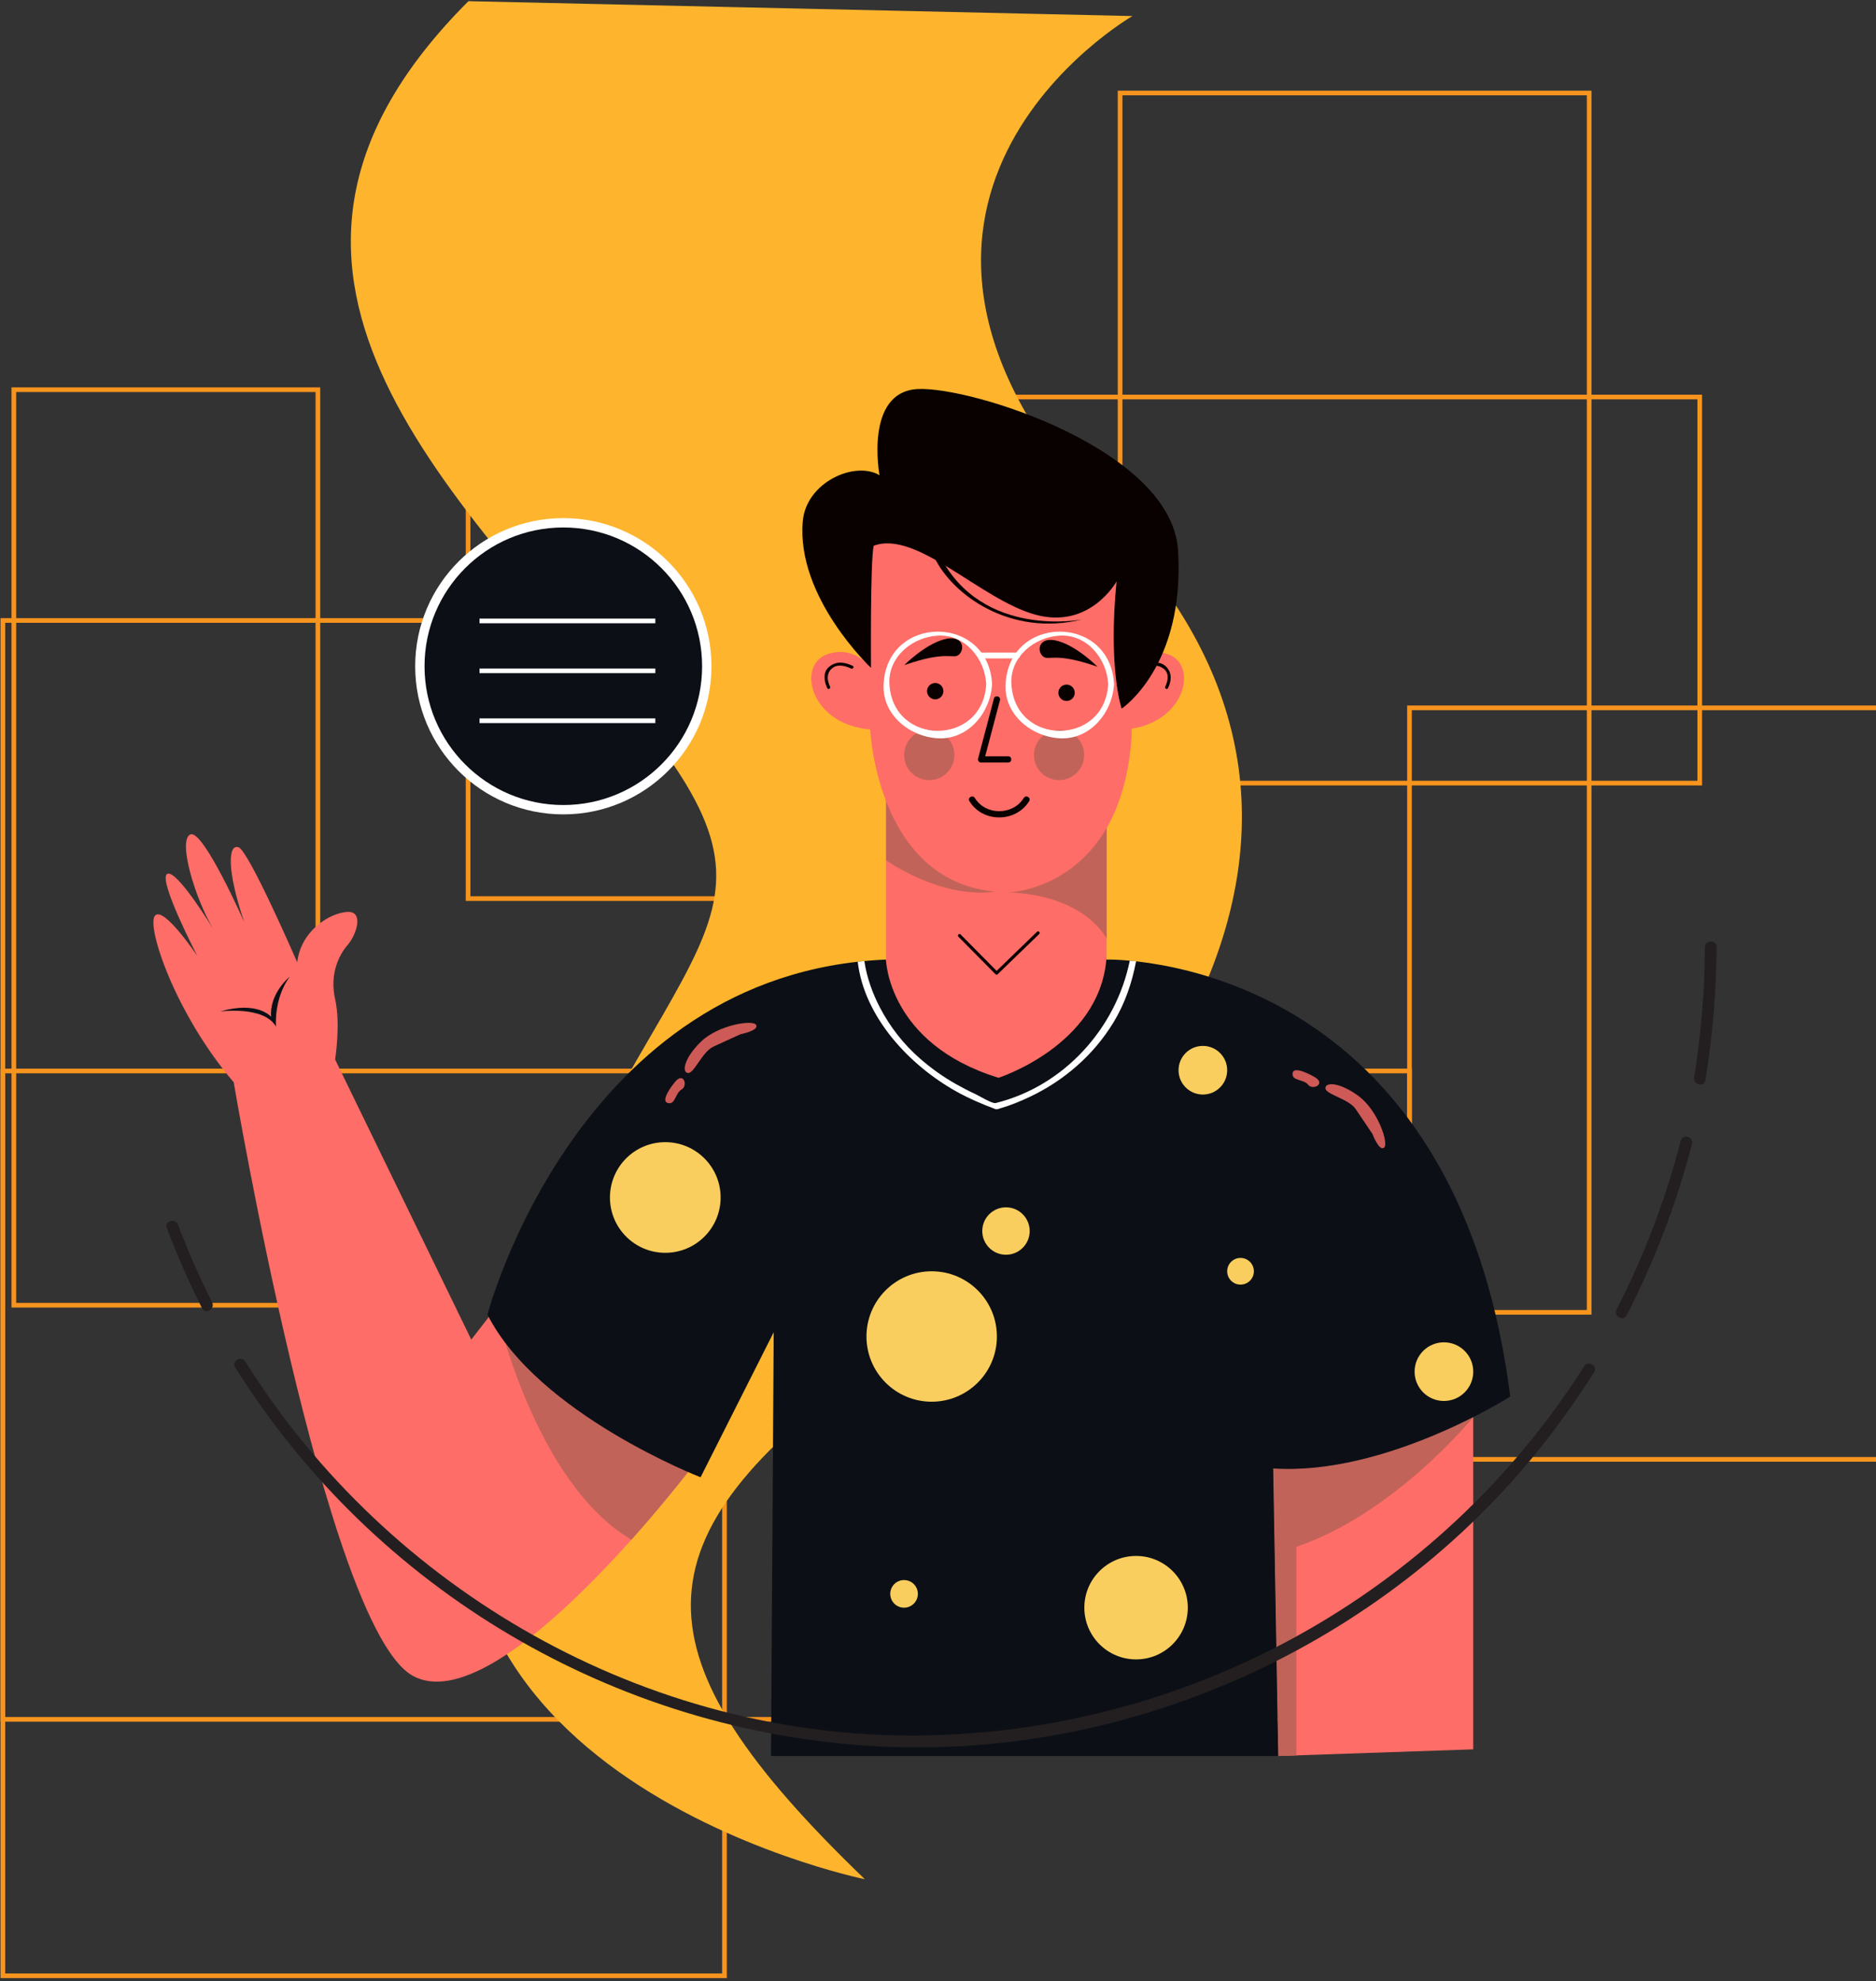 <svg width="535" height="565" viewBox="0 0 535 565" fill="none" xmlns="http://www.w3.org/2000/svg">
<rect x="0" y="0" width="535" height="565" fill="#333333" stroke="none"/>
<path d="M206.609 563.468H0.815V176.951H206.609V563.468Z" stroke="#F7941E" stroke-width="1.333" stroke-miterlimit="10"/>
<path d="M271.375 256.268H133.487V28.611H271.375V256.268Z" stroke="#F7941E" stroke-width="1.333" stroke-miterlimit="10"/>
<path d="M484.735 223.336H234.816V113.227H484.735V223.336Z" stroke="#F7941E" stroke-width="1.333" stroke-miterlimit="10"/>
<path d="M453.2 374.264H319.429V26.521H453.2V374.264Z" stroke="#F7941E" stroke-width="1.333" stroke-miterlimit="10"/>
<path d="M536.716 416.195H401.959V201.872H536.716V416.195Z" stroke="#F7941E" stroke-width="1.333" stroke-miterlimit="10"/>
<path d="M401.959 490.344H0.816V305.432H401.959V490.344Z" stroke="#F7941E" stroke-width="1.333" stroke-miterlimit="10"/>
<path d="M90.653 372.235H3.948V111.139H90.653V372.235Z" stroke="#F7941E" stroke-width="1.333" stroke-miterlimit="10"/>
<path d="M246.638 535.936C246.638 535.936 94.015 504.847 142.062 383.311C190.111 261.779 232.507 266.082 180.219 202.456C127.933 138.829 57.274 76.65 133.586 0.338L322.95 4.578C322.95 4.578 229.679 58.278 317.299 150.135C404.917 241.993 317.685 339.103 248.878 389.096C180.07 439.09 180.154 471.948 246.638 535.936Z" fill="#FEB52D"/>
<path d="M420.143 404.146V498.896L364.518 500.79L363.078 418.784L402.911 395.046L420.143 404.146Z" fill="#FE6D67"/>
<path d="M420.143 404.146C420.143 404.146 397.815 431.639 369.709 441.124V500.612L364.518 500.79L363.078 418.784L420.143 404.146Z" fill="#C16359"/>
<path d="M144.799 368.605L134.401 382.041L95.567 302.155C95.567 302.155 97.195 292.08 95.567 284.933C93.945 277.784 96.706 272.26 99.146 269.497C101.578 266.736 104.015 259.668 98.898 260.075C93.781 260.479 85.739 265.599 84.766 274.453C84.766 274.453 70.955 242.608 68.029 241.633C65.102 240.657 64.534 247.807 69.654 262.999C69.654 262.999 57.955 236.433 54.299 237.976C50.643 239.521 55.518 255.931 60.715 264.787C60.715 264.787 50.237 247.564 47.638 249.269C45.039 250.975 56.25 272.584 56.25 272.584C56.25 272.584 46.499 258.043 44.146 261.211C41.789 264.379 49.911 288.995 66.649 308.653C66.649 308.653 92.807 463.495 117.505 477.793C142.203 492.092 198.961 416.269 198.961 416.269L144.799 368.605Z" fill="#FE6D67"/>
<path d="M62.758 288.475C62.758 288.475 75.269 286.749 78.716 292.787C78.716 292.787 77.963 285.023 82.597 278.555C82.597 278.555 76.776 283.298 77.315 289.985C77.315 289.985 73.539 285.347 62.758 288.475Z" fill="#0C1016"/>
<path d="M149.807 373.014H141.391H141.389C141.393 373.037 152.321 422.824 180.07 439.09C191.151 426.694 198.961 416.269 198.961 416.269L149.807 373.014Z" fill="#C16359"/>
<path d="M315.583 333.396H252.687V196.32H315.583V333.396Z" fill="#FE6D67"/>
<path d="M252.688 245.337C252.688 245.337 267.529 255.938 282.706 254.412C297.885 252.882 252.688 226.878 252.688 226.878V245.337Z" fill="#C16359"/>
<path d="M250.646 193.92C250.646 193.92 245.875 183.316 235.998 186.563C226.122 189.811 231.82 210.688 254.755 207.904C277.684 205.12 250.646 193.92 250.646 193.92Z" fill="#FE6D67"/>
<path d="M243.182 189.889C240.828 188.789 238.393 188.42 236.313 190.291C234.589 191.845 235.046 194.429 235.942 196.267C236.196 196.785 236.966 196.332 236.718 195.815C235.93 194.199 235.652 192.357 236.945 190.924C238.505 189.2 240.93 189.821 242.732 190.661C243.25 190.905 243.704 190.133 243.182 189.889Z" fill="#090000"/>
<path d="M318.383 193.92C318.383 193.92 323.153 183.316 333.031 186.563C342.907 189.811 337.208 210.688 314.276 207.904C291.341 205.12 318.383 193.92 318.383 193.92Z" fill="#FE6D67"/>
<path d="M326.297 190.661C328.261 189.745 330.321 189.339 332.084 190.924C333.492 192.193 333.037 194.331 332.313 195.815C332.062 196.332 332.833 196.785 333.086 196.267C334.062 194.263 334.302 192.043 332.716 190.291C330.873 188.256 328.005 188.881 325.846 189.889C325.325 190.133 325.776 190.905 326.297 190.661Z" fill="#090000"/>
<path d="M315.583 231.986V267.707C315.583 267.707 309.607 255.1 286.886 254.459L315.583 231.986Z" fill="#C16359"/>
<path d="M248.154 150.378V207.832C248.154 207.832 250.063 254.84 288.154 254.46C288.154 254.46 320 253.183 322.719 209.871V161.122C322.719 161.122 322.56 140.392 294.011 138.871C255.796 136.832 248.154 150.378 248.154 150.378Z" fill="#FE6D67"/>
<path d="M273.313 267.131C276.839 270.699 280.362 274.266 283.889 277.831C284.063 278.007 284.346 278.001 284.518 277.831C288.471 274.011 292.417 270.189 296.367 266.369C296.785 265.965 296.149 265.333 295.734 265.734C291.823 269.521 287.909 273.306 284.001 277.093C283.911 277.178 284.734 277.418 284.261 276.935C283.914 276.587 283.567 276.237 283.225 275.887C282.061 274.709 280.894 273.529 279.729 272.35C277.802 270.399 275.873 268.449 273.946 266.498C273.539 266.086 272.909 266.721 273.313 267.131Z" fill="#090000"/>
<path d="M249.172 147.788C249.172 147.788 261.18 147.831 266.38 158.787C271.581 169.742 288.159 181.675 308.623 176.664C308.623 176.664 280.213 182.29 268.047 158.574C255.557 134.227 244.245 144.306 244.245 144.306L249.172 147.788Z" fill="#090000"/>
<path d="M249.172 141.927C249.172 141.927 261.18 141.971 266.38 152.926C271.581 163.882 288.159 175.814 308.623 170.803C308.623 170.803 280.213 176.431 268.047 152.714C255.557 128.367 244.245 138.446 244.245 138.446L249.172 141.927Z" fill="#090000"/>
<path d="M291.961 227.565C288.865 232.588 281.089 232.626 277.997 227.565C277.398 226.582 275.849 227.481 276.45 228.469C280.256 234.7 289.696 234.646 293.508 228.469C294.117 227.482 292.568 226.585 291.961 227.565Z" fill="#090000"/>
<path d="M252.659 273.659C252.659 273.659 253.197 297.667 284.76 307.376C284.76 307.376 313.353 298.205 315.513 273.659C315.513 273.659 414.513 270.961 430.695 398.285C430.695 398.285 395.088 420.941 363.077 418.785L364.519 500.791H219.867L220.648 379.939L199.792 421.3C199.792 421.3 153.396 403.319 139.008 374.904C139.008 374.904 164.539 277.435 252.659 273.659Z" fill="#0C1016"/>
<path d="M283.932 314.582C282.982 314.817 279.13 312.461 278.252 312.062C276.339 311.193 274.476 310.207 272.646 309.179C268.956 307.113 265.508 304.638 262.328 301.858C257.646 297.771 253.792 292.814 250.922 287.31C248.842 283.313 247.172 278.715 246.5 274.101C245.87 274.159 245.232 274.21 244.607 274.278C246.456 290.123 259.406 303.815 272.626 311.222C276.227 313.239 280.039 314.869 283.899 316.317C284.307 316.47 285.036 316.143 285.416 316.033C288.211 315.222 290.919 314.109 293.55 312.869C303.422 308.225 311.919 300.859 317.58 291.515C320.815 286.182 322.836 280.257 323.987 274.161C323.356 274.091 322.76 274.031 322.192 273.978C318.258 293.307 303.416 309.769 283.932 314.582Z" fill="white"/>
<path d="M257.87 189.695C257.87 189.695 263.539 183.945 269.124 182.359C274.708 180.777 275.348 185.193 273.375 186.778C271.787 188.054 270.083 185.402 257.87 189.695Z" fill="#090000"/>
<path d="M269.042 197.113C269.042 198.401 267.995 199.447 266.708 199.447C265.419 199.447 264.375 198.401 264.375 197.113C264.375 195.825 265.419 194.78 266.708 194.78C267.995 194.78 269.042 195.825 269.042 197.113Z" fill="#090000"/>
<path d="M312.997 190.155C312.997 190.155 307.331 184.404 301.745 182.82C296.161 181.238 295.524 185.654 297.495 187.238C299.08 188.514 300.787 185.863 312.997 190.155Z" fill="#090000"/>
<path d="M301.828 197.573C301.828 198.862 302.872 199.907 304.164 199.907C305.451 199.907 306.495 198.862 306.495 197.573C306.495 196.285 305.451 195.239 304.164 195.239C302.872 195.239 301.828 196.285 301.828 197.573Z" fill="#090000"/>
<path d="M283.453 199.21C281.942 204.919 280.437 210.63 278.932 216.342C278.786 216.903 279.208 217.472 279.794 217.472H287.524C288.682 217.472 288.682 215.683 287.524 215.683H279.794C280.084 216.062 280.369 216.439 280.658 216.816C282.164 211.106 283.669 205.396 285.174 199.684C285.472 198.568 283.748 198.094 283.453 199.21Z" fill="#090000"/>
<path d="M309.182 215.32C309.182 219.275 305.974 222.481 302.021 222.481C298.068 222.481 294.862 219.275 294.862 215.32C294.862 211.365 298.068 208.16 302.021 208.16C305.974 208.16 309.182 211.365 309.182 215.32Z" fill="#C16359"/>
<path d="M272.167 215.32C272.167 219.275 268.959 222.481 265.003 222.481C261.047 222.481 257.847 219.275 257.847 215.32C257.847 211.365 261.047 208.16 265.003 208.16C268.959 208.16 272.167 211.365 272.167 215.32Z" fill="#C16359"/>
<path d="M281.255 195.079C280.297 212.869 254.605 212.869 253.646 195.079C253.226 187.273 260.259 181.663 267.453 181.277C275.258 180.857 280.867 187.886 281.255 195.079C281.313 196.149 282.979 196.154 282.922 195.079C281.849 175.15 253.053 175.151 251.979 195.079C251.507 203.829 259.398 210.117 267.453 210.551C276.201 211.022 282.489 203.133 282.922 195.079C282.979 194.005 281.313 194.01 281.255 195.079Z" fill="white"/>
<path d="M316.036 195.079C315.078 212.867 289.388 212.869 288.43 195.079C288.008 187.274 295.039 181.663 302.231 181.277C310.036 180.857 315.648 187.886 316.036 195.079C316.094 196.149 317.76 196.154 317.703 195.079C316.628 175.151 287.836 175.15 286.763 195.079C286.291 203.827 294.176 210.117 302.231 210.551C310.979 211.022 317.27 203.133 317.703 195.079C317.76 194.005 316.094 194.01 316.036 195.079Z" fill="white"/>
<path d="M279.617 187.777H290.096C291.17 187.777 291.17 186.111 290.096 186.111H279.617C278.542 186.111 278.542 187.777 279.617 187.777Z" fill="white"/>
<path d="M250.818 135.527C243.883 131.369 229.927 137.412 228.938 148.665C227.031 170.387 248.383 190.455 248.383 190.455C248.383 190.455 248.154 160.04 249.164 155.641C261.391 151.071 279.618 170.971 295.227 175.284C310.834 179.596 318.419 165.817 318.419 165.817C315.951 190.875 319.88 202.093 319.88 202.093C319.88 202.093 337.974 190.092 335.963 156.999C334.219 128.28 277.123 110.219 261.766 110.951C246.408 111.683 250.818 135.527 250.818 135.527Z" fill="#090000"/>
<g opacity="0.8">
<path d="M211.187 294.95C211.187 294.95 216.515 293.909 215.641 292.312C214.769 290.712 204.827 292.293 199.922 297.06C195.015 301.828 194.409 305.829 196.193 306.01C197.971 306.193 200.218 299.988 203.433 298.494C206.646 297.001 211.187 294.95 211.187 294.95Z" fill="#FE6D67"/>
<path d="M192.422 308.65C192.422 308.65 188.141 313.808 190.37 314.535C192.599 315.262 192.534 311.724 194.394 310.696C196.253 309.672 194.971 305.448 192.422 308.65Z" fill="#FE6D67"/>
</g>
<g opacity="0.8">
<path d="M391.375 323.348C391.375 323.348 393.274 328.429 394.706 327.305C396.14 326.181 392.946 316.636 387.438 312.58C381.93 308.525 377.883 308.584 377.998 310.372C378.112 312.16 384.599 313.356 386.602 316.277C388.602 319.204 391.375 323.348 391.375 323.348Z" fill="#FE6D67"/>
<path d="M374.776 307.087C374.776 307.087 368.981 303.714 368.633 306.03C368.279 308.347 371.76 307.704 373.079 309.368C374.396 311.034 378.349 309.075 374.776 307.087Z" fill="#FE6D67"/>
</g>
<path d="M284.294 381.154C284.294 391.426 275.969 399.754 265.698 399.754C255.425 399.754 247.1 391.426 247.1 381.154C247.1 370.883 255.425 362.555 265.698 362.555C275.969 362.555 284.294 370.883 284.294 381.154Z" fill="#FACE5E"/>
<path d="M293.646 351.079C293.646 354.811 290.619 357.839 286.886 357.839C283.151 357.839 280.125 354.811 280.125 351.079C280.125 347.343 283.151 344.318 286.886 344.318C290.619 344.318 293.646 347.343 293.646 351.079Z" fill="#FACE5E"/>
<path d="M205.508 341.512C205.508 350.226 198.44 357.29 189.727 357.29C181.011 357.29 173.948 350.226 173.948 341.512C173.948 332.797 181.011 325.733 189.727 325.733C198.44 325.733 205.508 332.797 205.508 341.512Z" fill="#FACE5E"/>
<path d="M357.581 362.555C357.581 364.659 355.878 366.36 353.775 366.36C351.674 366.36 349.971 364.659 349.971 362.555C349.971 360.453 351.674 358.749 353.775 358.749C355.878 358.749 357.581 360.453 357.581 362.555Z" fill="#FACE5E"/>
<path d="M349.971 305.217C349.971 309.048 346.865 312.152 343.034 312.152C339.203 312.152 336.099 309.048 336.099 305.217C336.099 301.388 339.203 298.281 343.034 298.281C346.865 298.281 349.971 301.388 349.971 305.217Z" fill="#FACE5E"/>
<path d="M420.143 391.18C420.143 395.801 416.398 399.541 411.779 399.541C407.159 399.541 403.417 395.801 403.417 391.18C403.417 386.561 407.159 382.816 411.779 382.816C416.398 382.816 420.143 386.561 420.143 391.18Z" fill="#FACE5E"/>
<path d="M338.737 458.491C338.737 466.638 332.133 473.242 323.986 473.242C315.838 473.242 309.234 466.638 309.234 458.491C309.234 450.344 315.838 443.74 323.986 443.74C332.133 443.74 338.737 450.344 338.737 458.491Z" fill="#FACE5E"/>
<path d="M261.758 454.553C261.758 456.725 259.995 458.491 257.821 458.491C255.646 458.491 253.883 456.725 253.883 454.553C253.883 452.379 255.646 450.616 257.821 450.616C259.995 450.616 261.758 452.379 261.758 454.553Z" fill="#FACE5E"/>
<path d="M60.486 371.393C56.875 364.185 53.631 356.824 50.771 349.285C50.016 347.296 46.792 348.157 47.558 350.17C50.519 357.977 53.868 365.61 57.608 373.076C58.57 374.997 61.446 373.309 60.486 371.393Z" fill="#231F20"/>
<path d="M451.762 389.659C410.606 454.539 338.944 494.192 262.136 494.948C184.487 495.709 110.934 453.78 69.955 388.281C68.818 386.464 65.932 388.135 67.076 389.964C106.79 453.44 175.434 494.051 250.23 498.023C324.043 501.944 397.466 467.78 442.276 409.079C446.656 403.341 450.772 397.437 454.639 391.341C455.794 389.52 452.908 387.849 451.762 389.659Z" fill="#231F20"/>
<path d="M479.318 325.335C474.991 342.029 468.896 358.068 461.04 373.423C460.063 375.333 462.939 377.02 463.918 375.105C471.902 359.501 478.132 343.191 482.531 326.22C483.071 324.139 479.856 323.255 479.318 325.335Z" fill="#231F20"/>
<path d="M486.216 270.121C486.145 282.578 485.131 294.928 483.128 307.225C482.785 309.326 485.996 310.229 486.341 308.11C488.392 295.525 489.477 282.874 489.549 270.121C489.561 267.972 486.228 267.973 486.216 270.121Z" fill="#231F20"/>
<path d="M201.56 190.009C201.56 212.604 183.243 230.921 160.645 230.921C138.052 230.921 119.735 212.604 119.735 190.009C119.735 167.414 138.052 149.096 160.645 149.096C183.243 149.096 201.56 167.414 201.56 190.009Z" fill="#0C1016"/>
<path d="M201.56 190.009C201.56 212.604 183.243 230.921 160.645 230.921C138.052 230.921 119.735 212.604 119.735 190.009C119.735 167.414 138.052 149.096 160.645 149.096C183.243 149.096 201.56 167.414 201.56 190.009Z" stroke="white" stroke-width="2.667" stroke-miterlimit="10"/>
<path d="M136.75 177.082H186.89" stroke="white" stroke-width="1.333" stroke-miterlimit="10"/>
<path d="M136.75 191.314H186.89" stroke="white" stroke-width="1.333" stroke-miterlimit="10"/>
<path d="M136.75 205.548H186.89" stroke="white" stroke-width="1.333" stroke-miterlimit="10"/>
</svg>

